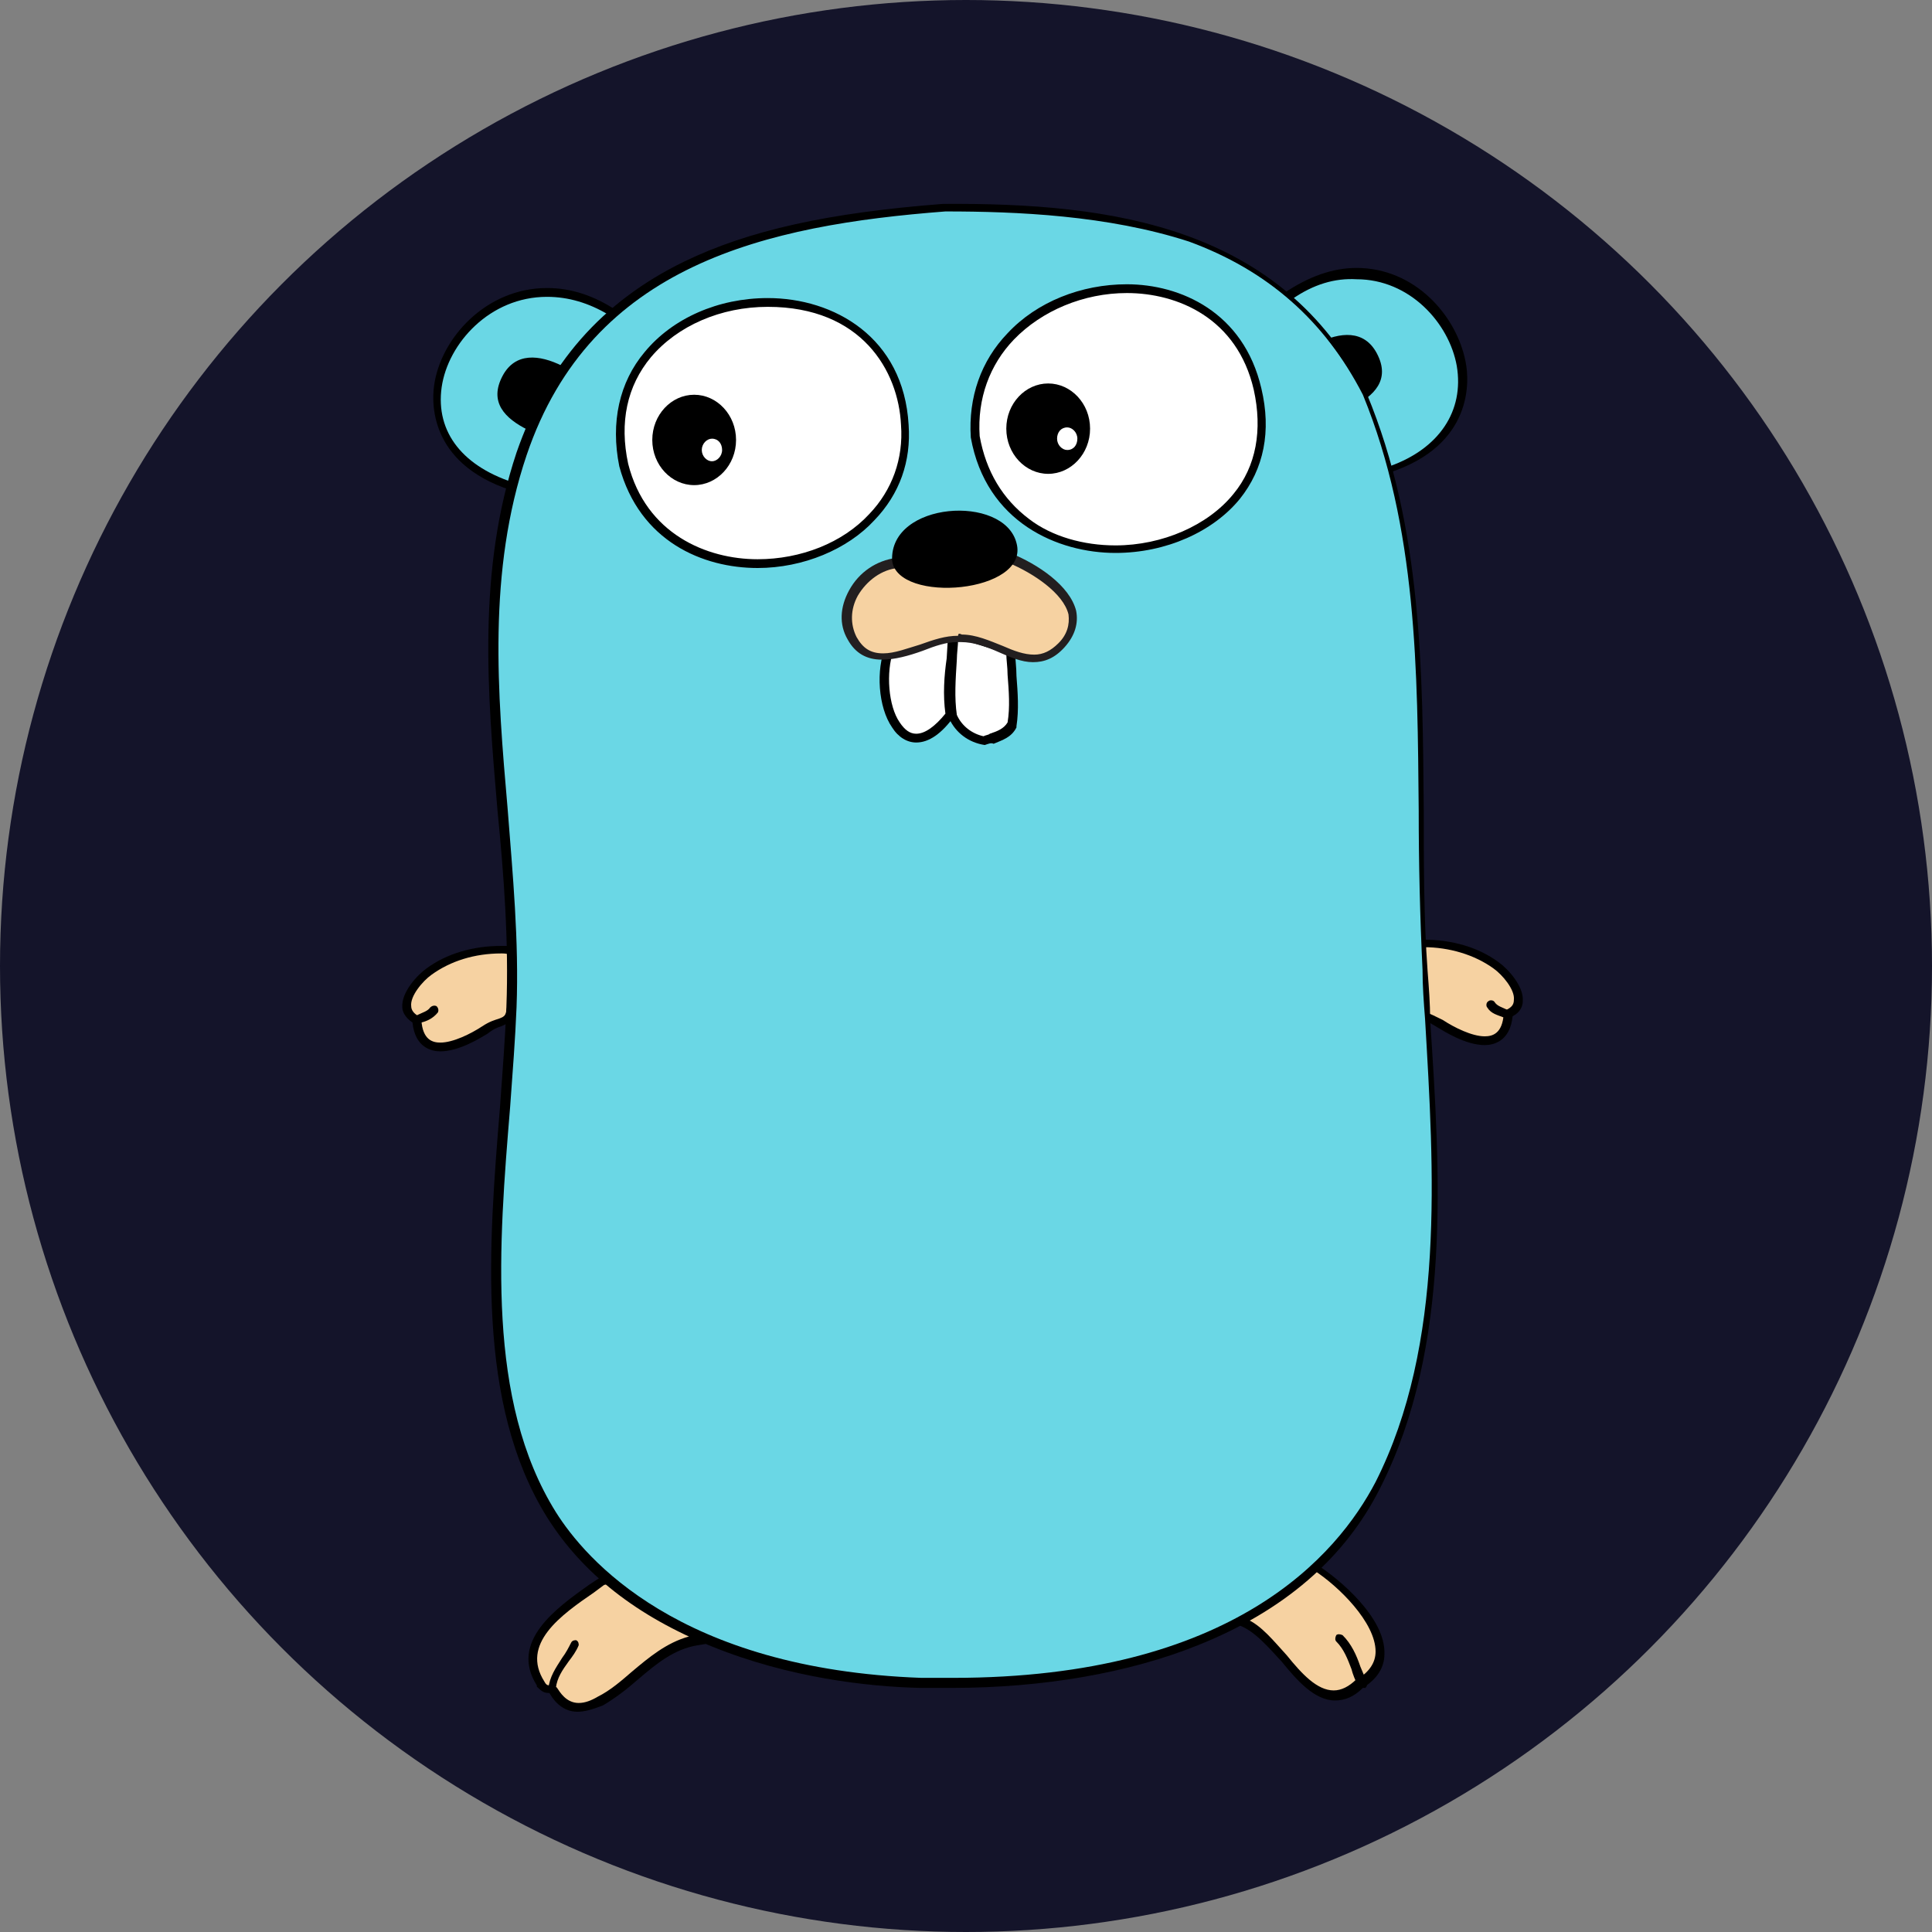 <svg width="50" height="50" viewBox="0 0 50 50" fill="none" xmlns="http://www.w3.org/2000/svg">
<rect x="0" y="0" width="50" height="50" fill="#808080" stroke="none"/>
<circle cx="25" cy="25" r="25" fill="#14142A"/>
<path fill-rule="evenodd" clip-rule="evenodd" d="M10.773 26.397C10.839 27.534 11.988 27.015 12.514 26.657C13.006 26.3 13.171 26.592 13.203 25.91C13.236 25.455 13.269 25.032 13.269 24.578C12.514 24.513 11.693 24.675 11.069 25.13C10.773 25.357 10.149 26.105 10.773 26.397Z" fill="#F6D2A2"/>
<path d="M11.397 27.209C11.167 27.209 10.741 27.112 10.675 26.462C10.478 26.332 10.412 26.17 10.412 26.072C10.379 25.682 10.806 25.227 11.036 25.065C11.561 24.675 12.251 24.48 12.973 24.48H13.4V24.578C13.433 24.935 13.4 25.292 13.368 25.617C13.368 25.715 13.368 25.812 13.335 25.91C13.302 26.397 13.203 26.462 12.973 26.56C12.875 26.592 12.777 26.625 12.612 26.755C12.448 26.852 11.89 27.209 11.397 27.209ZM12.973 24.675C12.284 24.675 11.66 24.87 11.167 25.227C10.938 25.39 10.609 25.78 10.642 26.04C10.642 26.137 10.708 26.235 10.839 26.3L10.905 26.332V26.397C10.938 26.917 11.2 26.982 11.397 26.982C11.726 26.982 12.185 26.755 12.481 26.56C12.678 26.43 12.809 26.397 12.908 26.365C13.072 26.3 13.105 26.3 13.138 25.91C13.138 25.812 13.138 25.715 13.171 25.617C13.203 25.325 13.203 25 13.203 24.707C13.105 24.675 13.039 24.675 12.973 24.675Z" fill="black"/>
<path fill-rule="evenodd" clip-rule="evenodd" d="M10.773 26.397C10.938 26.332 11.134 26.3 11.233 26.137L10.773 26.397Z" fill="#C6B198"/>
<path d="M10.773 26.495C10.741 26.495 10.675 26.462 10.675 26.43C10.642 26.365 10.675 26.3 10.741 26.3C10.773 26.3 10.806 26.267 10.806 26.267C10.938 26.202 11.069 26.17 11.134 26.072C11.167 26.04 11.233 26.007 11.299 26.04C11.332 26.072 11.364 26.137 11.332 26.202C11.2 26.365 11.036 26.43 10.905 26.462L10.839 26.495H10.773Z" fill="black"/>
<path fill-rule="evenodd" clip-rule="evenodd" d="M13.466 12.653C9 11.418 12.317 5.797 15.896 8.104L13.466 12.653Z" fill="#6AD7E5"/>
<path d="M13.532 12.783L13.433 12.75C11.134 12.101 11.167 10.476 11.233 9.989C11.397 8.754 12.579 7.454 14.156 7.454C14.78 7.454 15.371 7.649 15.962 8.039L16.06 8.104L13.532 12.783ZM14.156 7.682C12.678 7.682 11.594 8.884 11.43 10.021C11.266 11.191 11.988 12.101 13.4 12.523L15.732 8.136C15.239 7.844 14.714 7.682 14.156 7.682Z" fill="black"/>
<path fill-rule="evenodd" clip-rule="evenodd" d="M33.268 7.682C36.782 5.245 40 10.768 35.895 12.165L33.268 7.682Z" fill="#6AD7E5"/>
<path d="M35.862 12.296L33.137 7.649L33.235 7.584C33.859 7.162 34.483 6.934 35.107 6.934C36.618 6.934 37.701 8.169 37.931 9.371C38.03 9.859 38.128 11.516 35.961 12.23L35.862 12.296ZM33.432 7.747L35.961 12.068C37.242 11.613 37.898 10.638 37.701 9.469C37.504 8.364 36.486 7.227 35.107 7.227C34.549 7.194 33.99 7.357 33.432 7.747Z" fill="black"/>
<path fill-rule="evenodd" clip-rule="evenodd" d="M34.056 40.564C34.943 41.116 36.585 42.773 35.238 43.586C33.958 44.755 33.235 42.286 32.086 41.961C32.578 41.311 33.202 40.694 34.056 40.564Z" fill="#F6D2A2"/>
<path d="M34.549 44.008C34.023 44.008 33.564 43.488 33.169 43.001C32.808 42.611 32.447 42.188 32.053 42.059L31.889 42.026L31.987 41.896C32.381 41.344 33.038 40.629 34.023 40.466H34.056L34.089 40.499C34.647 40.856 35.862 41.864 35.829 42.806C35.829 43.163 35.632 43.456 35.271 43.683C35.041 43.911 34.811 44.008 34.549 44.008ZM32.25 41.896C32.644 42.059 32.972 42.481 33.301 42.838C33.695 43.326 34.089 43.748 34.516 43.748C34.713 43.748 34.91 43.651 35.107 43.456H35.14C35.435 43.261 35.6 43.033 35.6 42.741C35.6 41.993 34.647 41.051 33.99 40.629C33.399 40.791 32.808 41.181 32.25 41.896ZM35.238 43.683C35.206 43.683 35.173 43.651 35.14 43.618C35.074 43.488 35.008 43.326 34.976 43.196C34.877 42.936 34.779 42.676 34.582 42.481C34.549 42.448 34.549 42.383 34.582 42.318C34.614 42.286 34.68 42.286 34.746 42.318C34.976 42.546 35.107 42.838 35.206 43.131L35.37 43.521C35.403 43.586 35.37 43.651 35.337 43.683H35.238Z" fill="black"/>
<path fill-rule="evenodd" clip-rule="evenodd" d="M18.031 42.448C16.98 42.611 16.389 43.553 15.502 44.041C14.681 44.528 14.353 43.878 14.287 43.748C14.156 43.683 14.156 43.813 13.959 43.618C13.203 42.416 14.747 41.539 15.568 40.954C16.717 40.694 17.44 41.669 18.031 42.448Z" fill="#F6D2A2"/>
<path d="M14.944 44.3C14.517 44.3 14.287 43.943 14.221 43.813H14.189C14.09 43.813 14.024 43.781 13.893 43.651V43.618C13.171 42.481 14.418 41.604 15.239 41.019L15.535 40.824H15.601C15.732 40.791 15.831 40.791 15.962 40.791C16.947 40.791 17.571 41.636 18.096 42.319L18.261 42.546L18.064 42.578C17.44 42.676 16.98 43.066 16.52 43.456C16.225 43.716 15.929 43.943 15.601 44.138C15.338 44.236 15.141 44.3 14.944 44.3ZM14.221 43.618C14.254 43.618 14.287 43.618 14.353 43.651H14.386L14.418 43.683C14.484 43.781 14.648 44.073 14.977 44.073C15.141 44.073 15.305 44.008 15.469 43.911C15.798 43.748 16.093 43.488 16.356 43.261C16.783 42.903 17.243 42.513 17.834 42.351C17.341 41.701 16.75 40.986 15.929 40.986C15.831 40.986 15.732 40.986 15.633 41.019L15.371 41.214C14.517 41.799 13.466 42.546 14.09 43.521C14.123 43.586 14.156 43.618 14.221 43.618ZM14.287 43.846C14.221 43.846 14.156 43.781 14.189 43.716C14.221 43.391 14.386 43.163 14.55 42.903C14.648 42.773 14.714 42.643 14.78 42.513C14.812 42.448 14.878 42.448 14.911 42.448C14.977 42.481 14.977 42.546 14.977 42.578C14.911 42.741 14.812 42.871 14.714 43.001C14.55 43.228 14.418 43.423 14.386 43.683C14.386 43.813 14.353 43.846 14.287 43.846Z" fill="black"/>
<path fill-rule="evenodd" clip-rule="evenodd" d="M13.663 11.126C13.072 10.833 12.645 10.411 13.006 9.729C13.335 9.111 13.959 9.176 14.55 9.469L13.663 11.126ZM34.976 10.541C35.567 10.248 35.994 9.826 35.632 9.144C35.304 8.526 34.68 8.591 34.089 8.884L34.976 10.541Z" fill="black"/>
<path fill-rule="evenodd" clip-rule="evenodd" d="M39.015 26.235C38.949 27.372 37.8 26.852 37.274 26.495C36.782 26.137 36.618 26.43 36.585 25.747C36.552 25.292 36.519 24.87 36.519 24.415C37.274 24.35 38.095 24.513 38.719 24.968C39.048 25.227 39.639 25.942 39.015 26.235Z" fill="#F6D2A2"/>
<path d="M38.424 27.047C37.931 27.047 37.373 26.69 37.209 26.592C37.044 26.495 36.946 26.43 36.847 26.397C36.585 26.3 36.519 26.235 36.486 25.747C36.486 25.65 36.486 25.552 36.453 25.455C36.421 25.13 36.388 24.773 36.421 24.415V24.318H36.847C37.57 24.318 38.26 24.513 38.785 24.903C39.015 25.065 39.442 25.52 39.409 25.91C39.409 26.04 39.343 26.202 39.146 26.3C39.081 26.95 38.654 27.047 38.424 27.047ZM36.618 24.545C36.618 24.838 36.618 25.163 36.65 25.455C36.65 25.552 36.65 25.65 36.683 25.747C36.716 26.137 36.749 26.137 36.913 26.202C37.012 26.235 37.143 26.3 37.34 26.397C37.636 26.592 38.095 26.82 38.424 26.82C38.621 26.82 38.883 26.755 38.916 26.235V26.17L38.982 26.137C39.113 26.072 39.179 26.007 39.179 25.877C39.212 25.617 38.883 25.227 38.654 25.065C38.161 24.708 37.504 24.513 36.847 24.513C36.782 24.545 36.716 24.545 36.618 24.545Z" fill="black"/>
<path fill-rule="evenodd" clip-rule="evenodd" d="M39.015 26.235C38.851 26.17 38.654 26.137 38.555 25.975L39.015 26.235Z" fill="#C6B198"/>
<path d="M39.015 26.365H38.982L38.916 26.332C38.752 26.267 38.588 26.235 38.489 26.072C38.457 26.04 38.457 25.942 38.522 25.91C38.555 25.877 38.654 25.877 38.686 25.942C38.752 26.04 38.883 26.072 39.015 26.137C39.048 26.137 39.081 26.17 39.081 26.17C39.146 26.202 39.179 26.267 39.146 26.3C39.113 26.332 39.048 26.365 39.015 26.365Z" fill="black"/>
<path fill-rule="evenodd" clip-rule="evenodd" d="M24.467 5.375C28.933 5.375 33.104 5.992 35.304 10.248C37.274 14.992 36.552 20.126 36.88 25.163C37.143 29.484 37.701 34.455 35.698 38.452C33.564 42.643 28.244 43.716 23.876 43.553C20.428 43.423 16.29 42.319 14.32 39.199C12.054 35.56 13.105 30.134 13.269 26.072C13.466 21.263 11.956 16.422 13.565 11.743C15.174 6.837 19.64 5.732 24.467 5.375Z" fill="#6AD7E5"/>
<path d="M24.631 43.683H23.81C22.464 43.651 20.428 43.423 18.425 42.611C16.487 41.831 15.075 40.726 14.156 39.264C12.317 36.307 12.645 32.246 12.941 28.639C13.006 27.729 13.072 26.884 13.105 26.072C13.171 24.383 13.039 22.628 12.875 20.971C12.612 17.917 12.35 14.765 13.368 11.711C14.156 9.436 15.568 7.812 17.702 6.772C19.377 5.959 21.446 5.505 24.401 5.277C28.802 5.245 33.169 5.862 35.37 10.184C36.815 13.66 36.815 17.397 36.847 21.003C36.847 22.368 36.847 23.765 36.946 25.13C36.979 25.552 37.012 25.975 37.012 26.397C37.274 30.361 37.57 34.845 35.731 38.484C34.811 40.336 33.202 41.701 31.002 42.578C29.229 43.293 26.996 43.683 24.631 43.683ZM24.467 5.472C19.837 5.829 15.305 6.837 13.63 11.776C12.612 14.797 12.875 17.917 13.138 20.938C13.269 22.628 13.433 24.35 13.368 26.072C13.335 26.884 13.269 27.729 13.203 28.639C12.908 32.213 12.579 36.242 14.386 39.134C15.141 40.336 17.571 43.196 23.843 43.423H24.664C31.922 43.423 34.614 40.239 35.6 38.354C37.406 34.78 37.11 30.296 36.88 26.365C36.847 25.942 36.815 25.52 36.815 25.098C36.749 23.733 36.716 22.336 36.716 20.971C36.683 17.397 36.683 13.66 35.271 10.216C34.286 8.299 32.808 6.999 30.772 6.252C28.671 5.57 26.306 5.472 24.467 5.472Z" fill="black"/>
<path fill-rule="evenodd" clip-rule="evenodd" d="M25.255 11.288C26.043 15.902 33.662 14.667 32.578 10.021C31.593 5.862 24.993 7.032 25.255 11.288Z" fill="white"/>
<path d="M28.868 14.31C27.39 14.31 25.518 13.53 25.124 11.321C25.058 10.281 25.387 9.339 26.076 8.624C26.832 7.812 27.981 7.357 29.163 7.357C30.542 7.357 32.184 8.071 32.644 10.053C32.907 11.158 32.71 12.133 32.086 12.913C31.396 13.758 30.181 14.31 28.868 14.31ZM25.354 11.288C25.518 12.198 25.945 12.913 26.634 13.433C27.226 13.888 28.047 14.115 28.868 14.115C30.083 14.115 31.265 13.595 31.922 12.783C32.513 12.068 32.677 11.126 32.447 10.086C32.02 8.234 30.477 7.584 29.163 7.584C28.047 7.584 26.963 8.039 26.241 8.786C25.616 9.436 25.288 10.313 25.354 11.288Z" fill="black"/>
<path fill-rule="evenodd" clip-rule="evenodd" d="M16.159 12.036C17.21 16.032 23.679 15.025 23.449 10.996C23.154 6.187 15.141 7.097 16.159 12.036Z" fill="white"/>
<path d="M19.607 14.7C18.195 14.7 16.553 14.018 16.027 12.068C15.798 10.931 16.027 9.891 16.684 9.111C17.407 8.234 18.589 7.714 19.87 7.714C21.577 7.714 23.384 8.721 23.515 10.996C23.581 11.938 23.285 12.783 22.628 13.465C21.939 14.213 20.789 14.7 19.607 14.7ZM19.87 7.941C18.655 7.941 17.538 8.429 16.849 9.241C16.225 9.989 16.027 10.931 16.257 12.003C16.717 13.823 18.293 14.473 19.607 14.473C20.724 14.473 21.807 14.05 22.497 13.303C23.088 12.685 23.384 11.873 23.318 10.996C23.252 9.599 22.3 7.941 19.87 7.941Z" fill="black"/>
<path fill-rule="evenodd" clip-rule="evenodd" d="M26.175 16.812C26.175 17.397 26.306 18.079 26.208 18.729C26.043 19.021 25.748 19.054 25.485 19.151C25.124 19.086 24.828 18.859 24.664 18.534C24.566 17.819 24.697 17.104 24.73 16.39L26.175 16.812Z" fill="white"/>
<path d="M25.485 19.281C25.058 19.216 24.73 18.956 24.566 18.599C24.5 18.079 24.533 17.592 24.566 17.104C24.599 16.877 24.599 16.649 24.599 16.422V16.292L26.273 16.812V16.877C26.273 17.072 26.306 17.267 26.306 17.494C26.339 17.917 26.372 18.372 26.306 18.794V18.826C26.175 19.086 25.945 19.151 25.715 19.249C25.649 19.216 25.584 19.249 25.485 19.281ZM24.763 18.502C24.894 18.794 25.157 18.989 25.452 19.054C25.518 19.021 25.584 19.021 25.616 18.989C25.814 18.924 25.978 18.859 26.076 18.697C26.142 18.307 26.109 17.884 26.076 17.462C26.076 17.267 26.043 17.072 26.043 16.909L24.796 16.52C24.796 16.715 24.763 16.909 24.763 17.072C24.73 17.592 24.697 18.047 24.763 18.502Z" fill="black"/>
<path fill-rule="evenodd" clip-rule="evenodd" d="M19.049 11.386C19.049 12.036 18.556 12.555 17.965 12.555C17.374 12.555 16.881 12.036 16.881 11.386C16.881 10.736 17.374 10.216 17.965 10.216C18.556 10.216 19.049 10.736 19.049 11.386Z" fill="black"/>
<path fill-rule="evenodd" clip-rule="evenodd" d="M18.688 11.646C18.688 11.808 18.556 11.938 18.425 11.938C18.293 11.938 18.162 11.808 18.162 11.646C18.162 11.483 18.293 11.353 18.425 11.353C18.589 11.353 18.688 11.483 18.688 11.646Z" fill="white"/>
<path fill-rule="evenodd" clip-rule="evenodd" d="M28.211 11.093C28.211 11.743 27.718 12.263 27.127 12.263C26.536 12.263 26.043 11.743 26.043 11.093C26.043 10.443 26.536 9.924 27.127 9.924C27.718 9.924 28.211 10.443 28.211 11.093Z" fill="black"/>
<path fill-rule="evenodd" clip-rule="evenodd" d="M27.882 11.353C27.882 11.516 27.784 11.646 27.62 11.646C27.488 11.646 27.357 11.516 27.357 11.353C27.357 11.191 27.456 11.061 27.62 11.061C27.751 11.061 27.882 11.191 27.882 11.353ZM23.022 16.747C22.53 17.884 23.285 20.191 24.599 18.502C24.5 17.787 24.631 17.072 24.664 16.357L23.022 16.747Z" fill="white"/>
<path d="M23.712 19.216C23.482 19.216 23.252 19.086 23.088 18.826C22.727 18.307 22.661 17.332 22.924 16.715L22.957 16.649L24.763 16.195V16.325L24.73 17.039C24.697 17.527 24.664 17.982 24.73 18.469V18.502L24.697 18.534C24.369 18.989 24.04 19.216 23.712 19.216ZM23.121 16.844C22.924 17.397 22.989 18.274 23.285 18.697C23.416 18.891 23.548 18.989 23.712 18.989C23.942 18.989 24.204 18.794 24.467 18.469C24.401 17.982 24.434 17.494 24.5 17.039L24.533 16.487L23.121 16.844Z" fill="black"/>
<path fill-rule="evenodd" clip-rule="evenodd" d="M23.186 14.537C22.3 14.602 21.577 15.675 22.037 16.487C22.661 17.592 24.007 16.39 24.861 16.487C25.846 16.52 26.634 17.527 27.423 16.682C28.309 15.74 27.029 14.83 26.076 14.408L23.186 14.537Z" fill="#F6D2A2"/>
<path d="M26.733 17.137C26.438 17.137 26.142 17.007 25.846 16.877C25.551 16.747 25.223 16.617 24.861 16.617H24.763C24.5 16.617 24.204 16.714 23.876 16.844C23.515 16.974 23.154 17.072 22.825 17.072C22.431 17.072 22.136 16.909 21.939 16.552C21.709 16.162 21.741 15.707 21.971 15.285C22.234 14.797 22.694 14.505 23.186 14.44L26.109 14.31H26.142C26.864 14.602 27.685 15.155 27.85 15.805C27.915 16.13 27.817 16.454 27.554 16.747C27.291 17.039 27.029 17.137 26.733 17.137ZM24.894 16.422C25.255 16.422 25.616 16.584 25.945 16.714C26.241 16.844 26.503 16.942 26.766 16.942C26.996 16.942 27.193 16.844 27.39 16.649C27.62 16.422 27.685 16.162 27.653 15.902C27.521 15.35 26.733 14.83 26.109 14.57L23.252 14.7C22.825 14.732 22.431 15.025 22.201 15.415C22.004 15.772 22.004 16.162 22.168 16.487C22.333 16.779 22.53 16.909 22.858 16.909C23.154 16.909 23.482 16.779 23.81 16.682C24.172 16.552 24.467 16.454 24.796 16.454C24.796 16.39 24.828 16.39 24.894 16.422Z" fill="#231F20"/>
<path fill-rule="evenodd" clip-rule="evenodd" d="M23.088 14.505C23.022 12.978 25.978 12.783 26.306 14.05C26.667 15.35 23.219 15.642 23.088 14.505Z" fill="black"/>
</svg>
